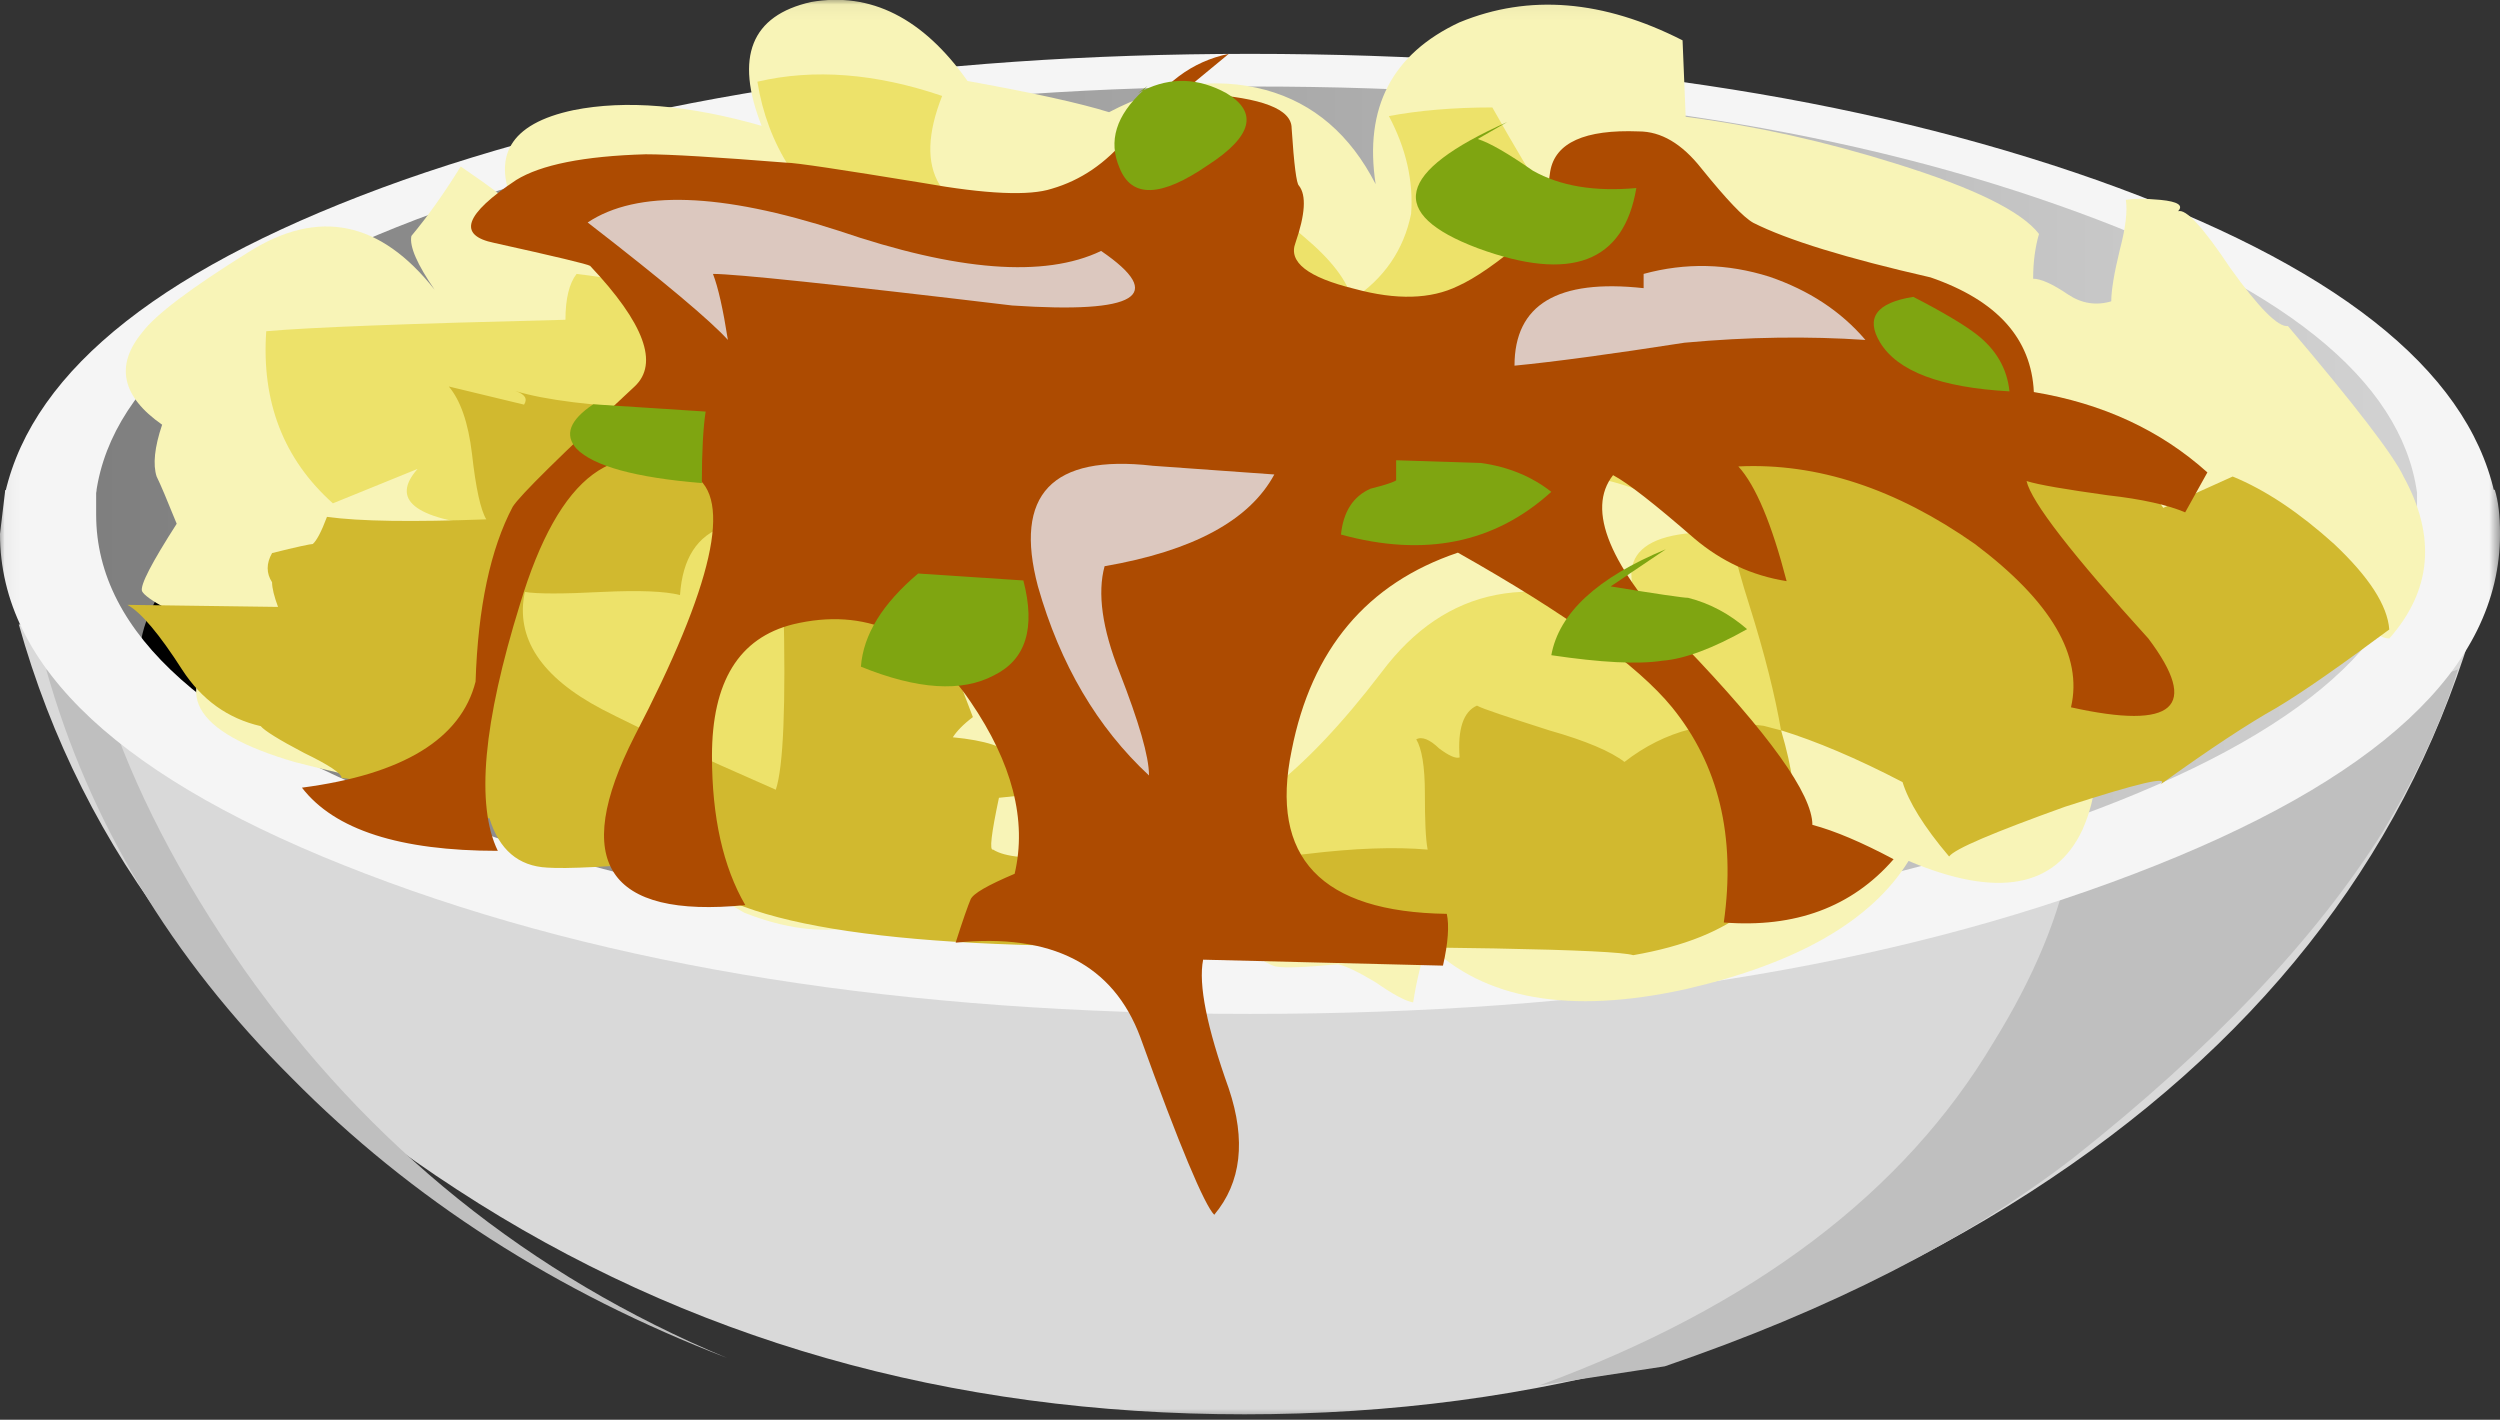 <svg xmlns="http://www.w3.org/2000/svg" xmlns:xlink="http://www.w3.org/1999/xlink" width="162" height="92" viewBox="0 0 162 92">
  <rect x="0" y="0" width="162" height="92" fill="#333333" stroke="none"/>
  <defs>
    <rect id="rect-1" width="162" height="92" x="0" y="0"/>
    <mask id="mask-2" maskContentUnits="userSpaceOnUse" maskUnits="userSpaceOnUse">
      <rect width="162" height="92" x="0" y="0" fill="black"/>
      <use fill="white" xlink:href="#rect-1"/>
    </mask>
    <path id="path-4" fill-rule="evenodd" d="M97.893 92.258h63.342V40.362H97.893v51.895z"/>
    <mask id="mask-5" maskContentUnits="userSpaceOnUse" maskUnits="userSpaceOnUse">
      <rect width="162" height="92" x="0" y="0" fill="black"/>
      <use fill="white" xlink:href="#path-4"/>
    </mask>
    <path id="path-6" fill-rule="evenodd" d="M97.893 92.258h63.342V40.362H97.893v51.895z"/>
    <mask id="mask-7" maskContentUnits="userSpaceOnUse" maskUnits="userSpaceOnUse">
      <rect width="162" height="92" x="0" y="0" fill="black"/>
      <use fill="white" xlink:href="#path-6"/>
    </mask>
    <path id="path-8" fill-rule="evenodd" d="M97.893 92.258h63.342V40.362H97.893v51.895z"/>
    <mask id="mask-9" maskContentUnits="userSpaceOnUse" maskUnits="userSpaceOnUse">
      <rect width="162" height="92" x="0" y="0" fill="black"/>
      <use fill="white" xlink:href="#path-8"/>
    </mask>
    <path id="path-11" fill-rule="evenodd" d="M0 92.258h51.826V40.362H0v51.895z"/>
    <mask id="mask-12" maskContentUnits="userSpaceOnUse" maskUnits="userSpaceOnUse">
      <rect width="162" height="92" x="0" y="0" fill="black"/>
      <use fill="white" xlink:href="#path-11"/>
    </mask>
    <path id="path-13" fill-rule="evenodd" d="M0 92.258h51.826V40.362H0v51.895z"/>
    <mask id="mask-14" maskContentUnits="userSpaceOnUse" maskUnits="userSpaceOnUse">
      <rect width="162" height="92" x="0" y="0" fill="black"/>
      <use fill="white" xlink:href="#path-13"/>
    </mask>
    <path id="path-15" fill-rule="evenodd" d="M0 92.258h51.826V40.362H0v51.895z"/>
    <mask id="mask-16" maskContentUnits="userSpaceOnUse" maskUnits="userSpaceOnUse">
      <rect width="162" height="92" x="0" y="0" fill="black"/>
      <use fill="white" xlink:href="#path-15"/>
    </mask>
    <linearGradient id="linearGradient-19" x1="2.768" x2="159.4" y1="34.058" y2="34.058" gradientUnits="userSpaceOnUse">
      <stop offset="0" stop-color="rgb(125,125,125)"/>
      <stop offset="1" stop-color="rgb(212,212,212)"/>
    </linearGradient>
    <path id="path-21" fill-rule="evenodd" d="M5.758 51.895h149.719V11.532H5.758v40.363z"/>
    <mask id="mask-22" maskContentUnits="userSpaceOnUse" maskUnits="userSpaceOnUse">
      <rect width="162" height="92" x="0" y="0" fill="black"/>
      <use fill="white" xlink:href="#path-21"/>
    </mask>
    <path id="path-23" fill-rule="evenodd" d="M5.758 51.895h149.719V11.532H5.758v40.363z"/>
    <mask id="mask-24" maskContentUnits="userSpaceOnUse" maskUnits="userSpaceOnUse">
      <rect width="162" height="92" x="0" y="0" fill="black"/>
      <use fill="white" xlink:href="#path-23"/>
    </mask>
    <path id="path-25" fill-rule="evenodd" d="M5.758 51.895h149.719v-40.363H5.758v40.363z"/>
    <mask id="mask-26" maskContentUnits="userSpaceOnUse" maskUnits="userSpaceOnUse">
      <rect width="162" height="92" x="0" y="0" fill="black"/>
      <use fill="white" xlink:href="#path-25"/>
    </mask>
    <path id="path-34" fill-rule="evenodd" d="M17.275 80.725h126.685V-.001H17.275v80.726z"/>
    <mask id="mask-35" maskContentUnits="userSpaceOnUse" maskUnits="userSpaceOnUse">
      <rect width="162" height="92" x="0" y="0" fill="black"/>
      <use fill="white" xlink:href="#path-34"/>
    </mask>
    <path id="path-36" fill-rule="evenodd" d="M17.275 80.725h126.685V-.001H17.275v80.726z"/>
    <mask id="mask-37" maskContentUnits="userSpaceOnUse" maskUnits="userSpaceOnUse">
      <rect width="162" height="92" x="0" y="0" fill="black"/>
      <use fill="white" xlink:href="#path-36"/>
    </mask>
    <path id="path-38" fill-rule="evenodd" d="M17.275 80.725h126.685V-.001H17.275v80.726z"/>
    <mask id="mask-39" maskContentUnits="userSpaceOnUse" maskUnits="userSpaceOnUse">
      <rect width="162" height="92" x="0" y="0" fill="black"/>
      <use fill="white" xlink:href="#path-38"/>
    </mask>
  </defs>
  <g>
    <use fill="none" xlink:href="#rect-1"/>
    <g mask="url(#mask-2)">
      <path fill="rgb(217,217,217)" fill-rule="evenodd" d="M159.393 41.356l.697-.185c-4.497 14.686-14.016 26.715-28.544 36.085-14.891 9.595-31.855 14.392-50.904 14.392-19.141 0-36.169-4.867-51.037-14.571-14.782-9.595-24.249-21.802-28.389-36.627l1.215.363c4.497 3.558 14.01 6.51 28.544 8.897 14.667 2.226 31.447 3.356 50.363 3.356 18.352 0 34.729-1.13 49.171-3.356 14.287-2.139 23.932-4.936 28.884-8.355z"/>
      <g>
        <use fill="none" xlink:href="#path-4"/>
        <g mask="url(#mask-5)">
          <use fill="none" xlink:href="#path-6"/>
          <g mask="url(#mask-7)">
            <use fill="none" xlink:href="#path-8"/>
            <g mask="url(#mask-9)">
              <path fill="rgb(191,191,191)" fill-rule="evenodd" d="M134.873 48.717c10.394-1.418 18.513-3.194 24.404-5.339-1.037 3.339-2.655 6.827-4.86 10.5-4.382 6.983-11.062 14.029-20.062 21.15-6.927 5.339-15.743 9.843-26.477 13.51L99.736 89.778c13.86-5.086 23.644-12.501 29.425-22.205 2.655-4.278 4.319-8.315 5.016-12.097.472-2.007.697-4.255.697-6.758z"/>
            </g>
          </g>
        </g>
      </g>
      <g>
        <use fill="none" xlink:href="#path-11"/>
        <g mask="url(#mask-12)">
          <use fill="none" xlink:href="#path-13"/>
          <g mask="url(#mask-14)">
            <use fill="none" xlink:href="#path-15"/>
            <g mask="url(#mask-16)">
              <path fill="rgb(191,191,191)" fill-rule="evenodd" d="M47.127 88.002C36.059 83.741 26.656 77.71 18.916 69.868 11.068 62.055 5.758 53.221 2.994 43.378l1.209.363 2.591 1.597c1.843 5.703 4.854 11.486 8.995 17.437 8.096 11.486 18.536 19.887 31.337 25.227z"/>
            </g>
          </g>
        </g>
      </g>
      <path fill="url(#linearGradient-19)" fill-rule="evenodd" d="M136.382 12.727c15.34 5.922 23.011 13.037 23.011 21.329 0 8.424-7.67 15.517-23.011 21.329-15.231 5.922-33.698 8.897-55.384 8.897-21.571 0-40.038-2.975-55.379-8.897C10.394 49.573 2.764 42.48 2.764 34.056c0-8.292 7.63-15.407 22.855-21.329 15.34-5.928 33.808-8.874 55.379-8.874 21.571 0 40.044 2.947 55.384 8.874z"/>
      <path fill="rgb(245,245,245)" fill-rule="evenodd" d="M161.638 31.917h-5.016c-1.031-7.346-8.816-13.562-23.345-18.653-14.442-5.086-31.74-7.657-51.941-7.657-20.062 0-37.314 2.549-51.733 7.657-14.557 5.092-22.337 11.307-23.373 18.653H.34c1.843-8.044 10.457-14.802 25.798-20.251 15.565-5.449 33.877-8.176 54.86-8.176 21.122 0 39.411 2.727 54.866 8.176 15.34 5.449 23.955 12.207 25.775 20.251z"/>
      <g>
        <use fill="none" xlink:href="#path-21"/>
        <g mask="url(#mask-22)">
          <use fill="none" xlink:href="#path-23"/>
          <g mask="url(#mask-24)">
            <use fill="none" xlink:href="#path-25"/>
            <g mask="url(#mask-26)">
              <path fill="rgb(0,0,0)" fill-rule="evenodd" d="M150.801 34.394c1.843 2.249 2.81 4.434 2.92 6.573l-.852-1.055c-3.017-5.339-8.188-9.012-15.588-11.036-1.958-.588-5.24-1.24-9.853-1.937-4.97-.721-9.288-1.557-12.979-2.503-4.163-1.055-9.064-1.488-14.713-1.24-6.478.473-11.649.703-15.588.703-12.461 0-21.099.179-25.959.536-3.461.115-8.298 1.713-14.528 4.797-5.666 2.86-9.357 5.161-11.091 6.937-.806-.358-1.774-.473-2.925-.358-2.2.473-4.048 2.318-5.551 5.518-.34.698-1.624 1.96-3.806 3.736-2.067 1.782-3.236 3.2-3.461 4.261-3.801-2.255-6.346-4.215-7.601-5.858-.472-1.666.155-3.736 1.889-6.239 1.503-2.255 3.461-4.146 5.891-5.674 1.618-1.084 5.085-2.433 10.394-4.1 5.286-1.782 8.931-3.246 10.883-4.44 6.346-4.031 14.148-6.216 23.373-6.573 2.182-.115 7.67-.294 16.44-.542 7.382-.225 13.164-.519 17.298-.882 7.405-.582 16.918 1.176 28.567 5.339 10.037 3.673 17.074 6.625 21.122 8.874 2.182 1.194 4.094 2.906 5.718 5.161z"/>
            </g>
          </g>
        </g>
      </g>
      <path fill="rgb(245,245,245)" fill-rule="evenodd" d="M156.646 31.738h5.016c.225.721.34 1.666.34 2.86 0 8.649-7.895 15.99-23.707 22.027-15.813 6.06-34.913 9.076-57.296 9.076-22.377 0-41.478-3.016-57.29-9.076C7.895 50.588 0 43.247 0 34.598l.34-2.843h5.891v1.603c0 7.704 7.33 14.214 21.974 19.547 14.644 5.455 32.374 8.176 53.133 8.176 20.897 0 38.668-2.722 53.311-8.176 14.667-5.334 21.974-11.844 21.974-19.547v-1.62h.023z"/>
      <path fill="rgb(248,244,183)" fill-rule="evenodd" d="M94.588 1.443c4.497-1.851 9.311-1.442 14.442 1.171l.202 4.953c4.497.588 9.064 1.603 13.699 3.062 4.993 1.557 8.073 3.068 9.196 4.532-.248.853-.38 1.822-.38 2.9.495 0 1.261.34 2.252 1.015.875.588 1.82.744 2.81.45 0-.675.179-1.799.559-3.356.386-1.465.495-2.52.386-3.218.495-.092 1.238-.092 2.246 0 1.129.11 1.509.358 1.129.744.495-.202 1.618 1.009 3.374 3.644 1.866 2.618 3.127 3.875 3.754 3.788 4.365 5.132 6.864 8.401 7.492 9.751 2.136 3.898 1.82 7.386-.921 10.494-.495 0-1.013-.358-1.509-1.032-.628-.767-1.192-1.217-1.687-1.309-.99 2.635-1.935 4.371-2.81 5.247-1.129-.288-3.374-.473-6.772-.582-2.856 0-5.171-.386-6.927-1.171 1.123 4.774 1.054 8.511-.179 11.238-1.756 3.76-5.511 4.457-11.269 2.024-2.39 3.875-7.198 6.648-14.465 8.315-7.492 1.643-13.072.675-16.694-2.929-.38.969-.697 2.231-.944 3.783-.495-.086-1.301-.519-2.43-1.303-1.123-.675-1.929-1.061-2.447-1.171-2.113.202-3.42.248-3.939.156-.357 0-1.486-.675-3.374-2.053-6.254.409-12.369-.853-18.375-3.783-3.374 3.604-7.647 4.371-12.778 2.341-5.758-3.396-9.807-5.449-12.191-6.124-7.515-1.442-13.135-2.658-16.895-3.627-6.749-1.96-8.188-4.619-4.319-8.021-3.507-1.551-5.373-2.566-5.62-3.062-.138-.381.628-1.845 2.246-4.371-.628-1.551-1.054-2.566-1.301-3.062-.248-.767-.138-1.891.357-3.356-2.609-1.822-3.058-3.829-1.301-5.968.875-1.171 3.19-2.906 6.95-5.247 4.497-2.814 8.499-1.984 12.012 2.474-1.129-1.643-1.647-2.814-1.509-3.489 1.123-1.349 2.182-2.86 3.196-4.503 2.113 1.442 3.305 2.364 3.553 2.745-1.618-3.379-.386-5.518 3.754-6.395 3.374-.675 7.446-.34 12.191 1.015-1.751-4.463-.674-7.144 3.196-8.021 3.87-.675 7.267 1.038 10.146 5.115 4.25.767 7.307 1.442 9.173 2.024 3.513-1.845 6.887-2.318 10.146-1.442 3.127.859 5.488 2.906 7.129 6.106-.76-4.953 1.06-8.447 5.447-10.494z"/>
      <path fill="rgb(237,226,106)" fill-rule="evenodd" d="M49.079 5.294c3.668-.859 7.67-.542 11.972.923-1.912 4.844-.248 7.634 5.016 8.378 4.791.744 9.668-.202 14.598-2.791.495.605 1.751 1.799 3.824 3.535 1.774 1.488 2.81 2.837 3.127 4.077 2.067-1.355 3.351-3.223 3.824-5.564.155-2.116-.317-4.209-1.44-6.331 1.912-.358 4.14-.559 6.703-.559 2.879 5.092 4.86 8.176 5.983 9.301 3.035 2.975 7.267 4.209 12.686 3.719 6.052 5.063 9.403 7.969 10.054 8.713 2.545 2.86 4.071 6.648 4.543 11.354-.651.115-1.123-.069-1.44-.565-.155.115-.403.496-.72 1.107-.311.744-.72 1.24-1.192 1.488l-10.302-2.595-.225-4.636c-3.035 0-5.108-.138-6.231-.386-2.384-3.333-8.459-4.636-18.174-3.898-11.022 1.736-18.266 2.843-21.773 3.339-6.392 1.124-10.549 1.73-12.461 1.868-2.545.248-6.772-.069-12.668-.923-6.231-.248-10.613-.496-13.158-.744-4.791-.496-6.317-1.736-4.566-3.719l-5.488 2.231c-3.196-2.86-4.636-6.579-4.319-11.152 2.724-.248 9.179-.496 19.389-.744 0-1.372.248-2.364.72-2.97 8.615.992 13.158 4.325 13.63 10.022 4.797.363 8.373.363 10.78 0 3.507-.744 5.799-2.41 6.927-5.022-6.392-3.333-10.774-5.812-13.158-7.409-3.668-2.612-5.804-5.945-6.461-10.045z"/>
      <path fill="rgb(237,226,106)" fill-rule="evenodd" d="M112.853 34.552l-.115-.092.248.092c.426.023.898.046 1.44.11 7.492.859 9.72 3.402 6.68 7.617-1.347 2.341-5.102 5.068-11.223 8.153-14.845 7.317-26.339 10.045-34.458 8.176 0-1.984.155-3.54.472-4.642 4.002-.248 8.522-3.713 13.63-10.408 4.163-5.559 9.899-6.689 17.229-3.333-2.516-4.255-.472-6.147 6.098-5.674z"/>
      <path fill="rgb(209,185,47)" fill-rule="evenodd" d="M128.729 25.338l.95 2.341 2.81-1.326c.743.876 2.205 1.891 4.319 3.062 1.261.882 2.384 2.053 3.374 3.494l4.497-2.03c2.136.876 4.319 2.341 6.57 4.371 2.269 2.139 3.461 3.984 3.576 5.541-3.127 2.318-5.557 4.031-7.336 5.092-1.733.969-4.25 2.612-7.492 4.953.633-.582-1.44-.092-6.185 1.442-4.63 1.666-7.152 2.727-7.509 3.223-1.647-1.937-2.632-3.563-3.017-4.82-2.989-1.557-5.62-2.658-7.872-3.356.743 2.52 1.013 4.48.743 5.83-.248 4.665-3.691 7.594-10.325 8.741-1.238-.381-11.989-.588-32.282-.588-17.5.115-27.393-1.73-29.644-5.518-4.388.386-7.198.519-8.436.432-1.889-.092-3.127-1.171-3.754-3.2-1.37-.092-3.017-.542-4.883-1.309-2.136-.784-3.685-1.217-4.699-1.303 0-.294-.812-.836-2.43-1.62-1.641-.859-2.562-1.442-2.81-1.736-2.142-.496-3.824-1.713-5.085-3.65-1.486-2.318-2.678-3.736-3.553-4.209l9.76.133c-.248-.675-.386-1.217-.386-1.597-.38-.588-.38-1.217 0-1.891 1.624-.409 2.499-.588 2.637-.588.242-.202.559-.79.921-1.759 2.136.294 5.574.34 10.325.161-.363-.588-.679-2.007-.927-4.238-.242-2.047-.76-3.489-1.503-4.371l4.877 1.176c.248-.386.046-.68-.559-.882 1.912.588 5.039.969 9.38 1.171l2.632-4.232c6.254.79 11.131.744 14.621-.133 4.273-1.263 5.511-3.788 3.754-7.594 3.513.115 6.144 1.372 7.895 3.783 1.129 1.378 2.361 3.563 3.76 6.579.875-.588 2.424-1.217 4.676-1.891 2.499-.698 3.939-1.171 4.319-1.465l-1.687 3.356c.495.092 1.687.133 3.576.133 1.37 0 2.361.208 2.994.588-2.004 3.108-3.444 4.953-4.319 5.541-1.509-.675-2.879-1.015-4.14-1.015l-1.123 2.03c-6.616-1.171-13.002-.923-19.124.721l-.202 3.356c4.14-.473 7.624-.386 10.503.294 3.76 1.055 6.006 2.814 6.772 5.247-1.889-1.263-3.576-2.007-5.085-2.185-1.37 1.442-2.493 2.658-3.374 3.627-.357.202-2.741.45-7.129.744l.944 2.474c-.628.473-1.054.923-1.301 1.309 2.113.202 3.438.629 3.933 1.303.99 1.355 1.624 2.139 1.866 2.324l-2.81.294c-.495 2.341-.628 3.442-.38 3.356.766.49 2.315.629 4.699.45 1.261 2.226 2.948 3.875 5.062 4.93 1.261-1.736 2.136-3.241 2.632-4.503 1.618 0 4.25-.202 7.895-.588 3.127-.381 5.735-.473 7.872-.288-.132-.68-.179-1.897-.179-3.65 0-1.736-.202-2.906-.559-3.494.357-.202.875 0 1.48.588.633.473 1.083.675 1.33.582-.138-1.845.248-2.97 1.123-3.356.363.208 1.935.721 4.682 1.603 2.384.675 4.002 1.372 4.877 2.047 2.632-2.047 5.649-2.814 9.023-2.341.357.092.743.202 1.123.294-.38-2.231-1.06-4.959-2.067-8.153-1.871-5.835-2.182-9.71-.927-11.671 1.733-2.993 7.181-3.713 16.308-2.162z"/>
      <path fill="rgb(237,226,106)" fill-rule="evenodd" d="M57.452 28.336c-2.39-.248-4.232.11-5.494 1.101-.651.519-1.843 1.557-3.599 3.177l4.434.271c1.123-1.557 2.678-3.062 4.659-4.549zm-6.685 10.765c-.086-2.03.541-4.007 1.912-5.945-3.553.404-5.465.721-5.735.946-1.774.605-2.718 2.093-2.879 4.457-.967-.248-2.632-.317-5.039-.202-2.539.133-4.227.133-5.016 0-.628 2.975 1.036 5.518 5.016 7.611 2.407 1.24 6.144 2.975 11.246 5.207.495-1.488.656-5.495.495-12.074z"/>
      <g>
        <use fill="none" xlink:href="#path-34"/>
        <g mask="url(#mask-35)">
          <use fill="none" xlink:href="#path-36"/>
          <g mask="url(#mask-37)">
            <use fill="none" xlink:href="#path-38"/>
            <g mask="url(#mask-39)">
              <path fill="rgb(173,75,1)" fill-rule="evenodd" d="M125.09 17.972c4.319 1.488 6.542 3.967 6.703 7.433 4.474.744 8.206 2.479 11.246 5.207l-1.44 2.589c-1.106-.473-2.793-.859-5.016-1.107-2.724-.381-4.48-.675-5.263-.923.311 1.355 2.943 4.751 7.895 10.206 3.351 4.457 1.687 5.945-5.016 4.457.783-3.333-1.284-6.867-6.231-10.587-5.108-3.581-10.215-5.27-15.323-5.022 1.129 1.24 2.165 3.719 3.127 7.433-2.246-.358-4.227-1.28-5.983-2.768-2.562-2.231-4.319-3.604-5.263-4.1-1.751 2.231-.248 5.876 4.543 10.967 5.58 5.812 8.373 9.71 8.373 11.694 1.44.381 3.19 1.124 5.263 2.226-2.701 3.108-6.392 4.463-11.004 4.1.789-5.587-.334-10.223-3.351-13.943-2.223-2.722-6.858-6.06-13.878-10.022-5.891 1.984-9.49 6.262-10.774 12.818-1.44 6.937 1.912 10.471 10.054 10.587.161.738.092 1.868-.248 3.356l-15.542-.386c-.317 1.62.248 4.394 1.664 8.355 1.123 3.356.812 6.083-.944 8.176-.628-.629-2.252-4.457-4.791-11.509-1.756-4.705-5.735-6.758-11.966-6.124.472-1.488.812-2.433.967-2.797.155-.381 1.1-.923 2.856-1.666.812-3.465-.155-7.185-2.856-11.146-3.035-4.463-6.864-6.129-11.494-5.022-3.513.876-5.263 3.713-5.263 8.534 0 3.967.72 7.185 2.159 9.664-8.931.876-11.338-2.774-7.175-10.95 5.102-9.797 6.363-15.424 3.824-16.912-4.952-2.837-8.707-.069-11.246 8.355-2.384 7.681-2.879 13.02-1.44 15.99-6.369 0-10.595-1.372-12.692-4.094 6.547-.859 10.308-3.154 11.252-6.873.155-4.82.967-8.603 2.407-11.33.472-.744 3.104-3.333 7.895-7.79 1.595-1.488.628-4.1-2.879-7.819-.161-.11-2.229-.605-6.213-1.488-2.401-.49-1.929-1.845 1.422-4.077 1.595-.986 4.382-1.551 8.39-1.666 1.572 0 4.607.185 9.087.542.628 0 3.576.45 8.839 1.309 4.163.744 6.95.853 8.39.381 1.866-.542 3.507-1.643 4.906-3.356.086-.092.155-.179.225-.271.225-.294.426-.559.605-.83 1.44-2.364 3.351-3.788 5.735-4.284l-3.933 3.246c.829-.496 1.595-.698 2.269-.652 3.824.248 5.735.992 5.735 2.226.155 2.37.317 3.604.472 3.719.495.629.409 1.868-.225 3.713-.472 1.24.789 2.231 3.824 2.975 2.724.744 4.952.675 6.703-.179 1.106-.496 2.545-1.488 4.296-2.975.812-.496 1.376-1.984 1.687-4.457.317-1.851 2.229-2.727 5.735-2.589 1.44 0 2.793.784 4.071 2.41 1.601 1.978 2.701 3.148 3.351 3.512 2.229 1.124 6.052 2.295 11.476 3.535z"/>
            </g>
          </g>
        </g>
      </g>
      <path fill="rgb(220,200,191)" fill-rule="evenodd" d="M74.681 30.181l7.895.565c-1.601 2.97-5.263 4.953-10.999 5.945-.472 1.736-.161 4.031.967 6.867 1.255 3.223 1.912 5.455 1.912 6.694-3.351-3.114-5.758-7.19-7.198-12.253-1.578-5.951.898-8.563 7.423-7.819z"/>
      <path fill="rgb(220,200,191)" fill-rule="evenodd" d="M106.507 18.672v-.923c2.724-.744 5.424-.675 8.142.179 2.562.876 4.636 2.231 6.231 4.1-3.668-.248-7.578-.202-11.718.179-4.791.744-8.459 1.24-11.022 1.488 0-3.961 2.787-5.634 8.367-5.022z"/>
      <path fill="rgb(220,200,191)" fill-rule="evenodd" d="M46.2 17.749c.34.876.656 2.295.967 4.278-1.123-1.24-4.135-3.783-9.087-7.611 3.196-2.122 8.615-1.937 16.267.536 7.67 2.618 13.336 3.068 17.005 1.309 4.25 2.906 2.338 4.077-5.758 3.535-11.476-1.372-17.955-2.047-19.394-2.047z"/>
      <path fill="rgb(127,165,17)" fill-rule="evenodd" d="M109.387 38.738c1.44.363 2.701 1.061 3.824 2.03-2.229 1.263-4.071 1.937-5.488 2.047-1.595.248-4.002.115-7.198-.358.495-2.727 2.971-5.022 7.423-6.867l-3.576 2.41c3.012.49 4.699.738 5.016.738z"/>
      <path fill="rgb(127,165,17)" fill-rule="evenodd" d="M123.984 19.237c1.958 1.009 3.305 1.822 4.071 2.41 1.284.986 2.004 2.226 2.159 3.713-4.474-.248-7.261-1.303-8.39-3.177-.944-1.574-.248-2.566 2.159-2.947z"/>
      <path fill="rgb(127,165,17)" fill-rule="evenodd" d="M59.496 37.164l6.818.45c.806 3.108.155 5.138-1.912 6.152-2.073 1.101-4.952.923-8.615-.565.155-2.076 1.394-4.077 3.708-6.037z"/>
      <path fill="rgb(127,165,17)" fill-rule="evenodd" d="M90.47 31.127v-1.303l5.511.179c1.756.248 3.282.876 4.543 1.868-3.668 3.333-8.211 4.255-13.63 2.768.155-1.482.789-2.474 1.912-2.97.967-.248 1.509-.427 1.664-.542z"/>
      <path fill="rgb(127,165,17)" fill-rule="evenodd" d="M38.443 26.197l7.284.473c-.155.992-.248 2.543-.248 4.636-4.296-.358-7.014-1.101-8.119-2.226-.806-.905-.449-1.851 1.083-2.883z"/>
      <path fill="rgb(127,165,17)" fill-rule="evenodd" d="M97.668 7.907l-1.912 1.101c.789.248 1.981.946 3.576 2.053 1.756.992 3.979 1.372 6.703 1.124-.812 4.82-4.227 6.124-10.279 3.898-5.914-2.231-5.286-4.959 1.912-8.176z"/>
      <path fill="rgb(127,165,17)" fill-rule="evenodd" d="M78.28 10.697c2.879-1.868 3.259-3.425 1.192-4.659-1.802-.992-3.599-1.061-5.378-.185-1.774 1.626-2.292 3.292-1.549 5.022.783 1.984 2.695 1.914 5.735-.179zm-4.543-4.659c.086-.046.202-.115.357-.185.091-.105.165-.2.272-.289l.091-.068c-.033.023-.063.045-.091.068l-.629.474z"/>
    </g>
  </g>
</svg>
